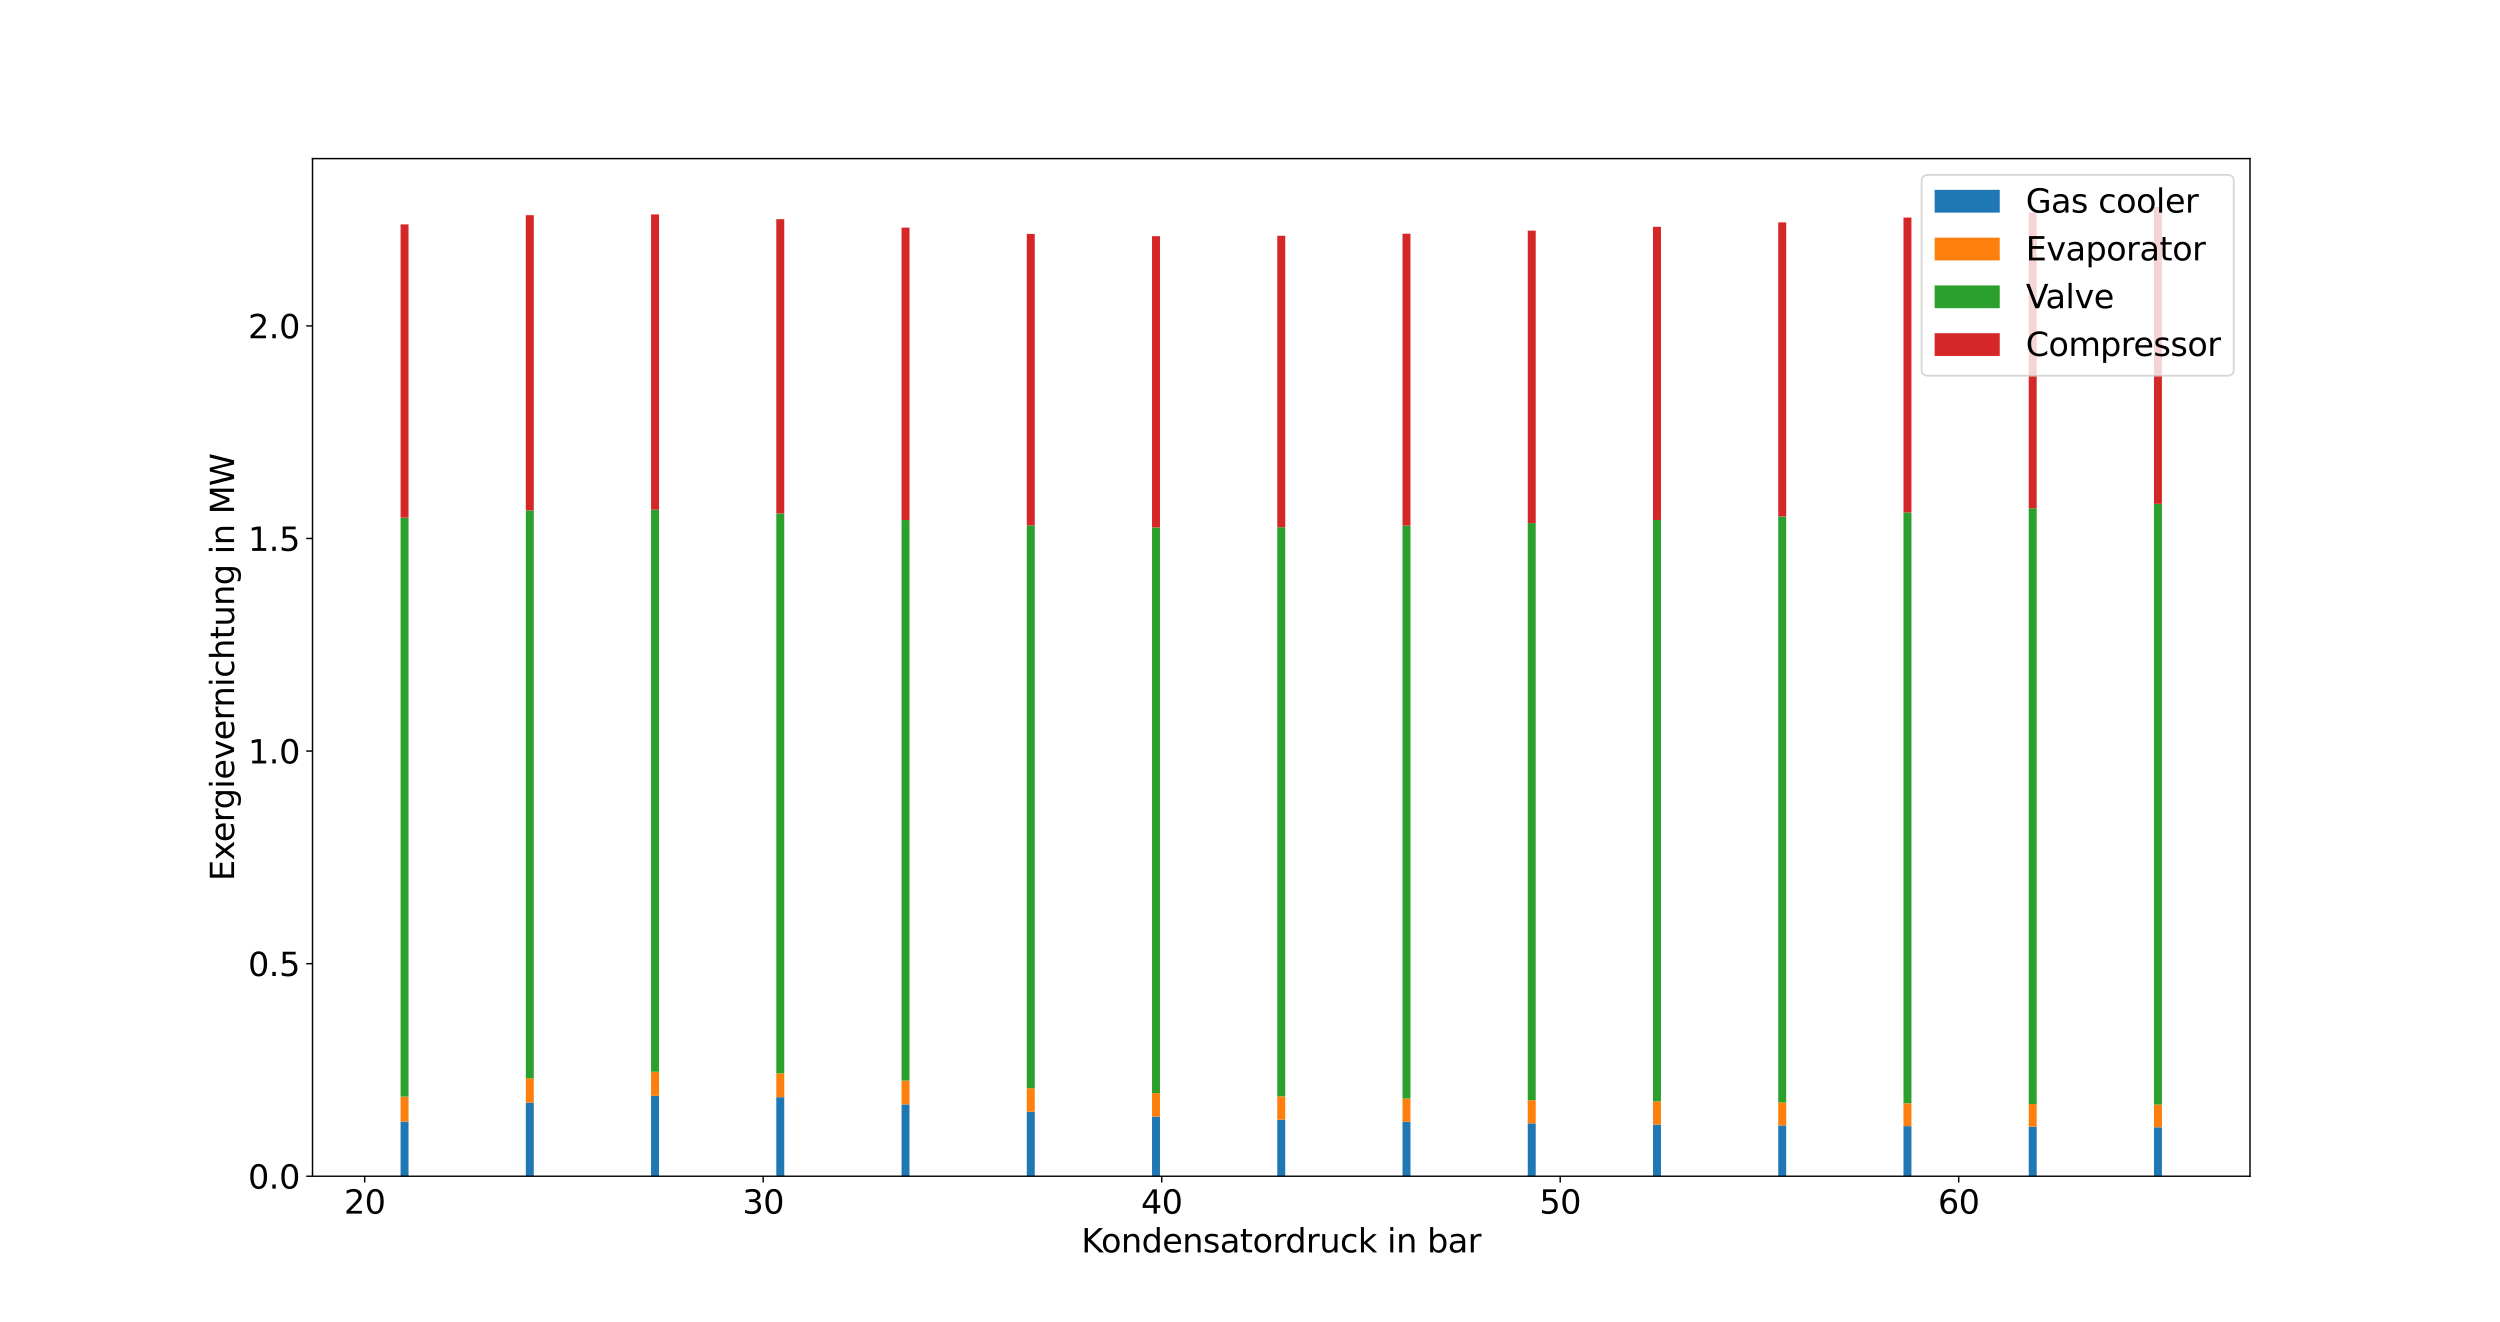 <?xml version="1.0" encoding="utf-8" standalone="no"?>
<!DOCTYPE svg PUBLIC "-//W3C//DTD SVG 1.1//EN"
  "http://www.w3.org/Graphics/SVG/1.1/DTD/svg11.dtd">
<svg xmlns:xlink="http://www.w3.org/1999/xlink" width="1382.4pt" height="730.8pt" viewBox="0 0 1382.4 730.8" xmlns="http://www.w3.org/2000/svg" version="1.1">
 <defs>
  <style type="text/css">*{stroke-linejoin: round; stroke-linecap: butt}</style>
 </defs>
 <g id="figure_1">
  <g id="patch_1">
   <path d="M 0 730.8 
L 1382.4 730.8 
L 1382.4 0 
L 0 0 
z
" style="fill: #ffffff"/>
  </g>
  <g id="axes_1">
   <g id="patch_2">
    <path d="M 172.8 650.412 
L 1244.16 650.412 
L 1244.16 87.696 
L 172.8 87.696 
z
" style="fill: #ffffff"/>
   </g>
   <g id="patch_3">
    <path d="M 221.498 650.412 
L 225.905 650.412 
L 225.905 620.179 
L 221.498 620.179 
z
" clip-path="url(#pc830f89414)" style="fill: #1f77b4"/>
   </g>
   <g id="patch_4">
    <path d="M 290.752 650.412 
L 295.159 650.412 
L 295.159 609.747 
L 290.752 609.747 
z
" clip-path="url(#pc830f89414)" style="fill: #1f77b4"/>
   </g>
   <g id="patch_5">
    <path d="M 360.006 650.412 
L 364.413 650.412 
L 364.413 605.961 
L 360.006 605.961 
z
" clip-path="url(#pc830f89414)" style="fill: #1f77b4"/>
   </g>
   <g id="patch_6">
    <path d="M 429.26 650.412 
L 433.667 650.412 
L 433.667 606.709 
L 429.26 606.709 
z
" clip-path="url(#pc830f89414)" style="fill: #1f77b4"/>
   </g>
   <g id="patch_7">
    <path d="M 498.514 650.412 
L 502.921 650.412 
L 502.921 610.674 
L 498.514 610.674 
z
" clip-path="url(#pc830f89414)" style="fill: #1f77b4"/>
   </g>
   <g id="patch_8">
    <path d="M 567.768 650.412 
L 572.175 650.412 
L 572.175 614.774 
L 567.768 614.774 
z
" clip-path="url(#pc830f89414)" style="fill: #1f77b4"/>
   </g>
   <g id="patch_9">
    <path d="M 637.022 650.412 
L 641.429 650.412 
L 641.429 617.437 
L 637.022 617.437 
z
" clip-path="url(#pc830f89414)" style="fill: #1f77b4"/>
   </g>
   <g id="patch_10">
    <path d="M 706.276 650.412 
L 710.684 650.412 
L 710.684 619.158 
L 706.276 619.158 
z
" clip-path="url(#pc830f89414)" style="fill: #1f77b4"/>
   </g>
   <g id="patch_11">
    <path d="M 775.531 650.412 
L 779.938 650.412 
L 779.938 620.33 
L 775.531 620.33 
z
" clip-path="url(#pc830f89414)" style="fill: #1f77b4"/>
   </g>
   <g id="patch_12">
    <path d="M 844.785 650.412 
L 849.192 650.412 
L 849.192 621.175 
L 844.785 621.175 
z
" clip-path="url(#pc830f89414)" style="fill: #1f77b4"/>
   </g>
   <g id="patch_13">
    <path d="M 914.039 650.412 
L 918.446 650.412 
L 918.446 621.813 
L 914.039 621.813 
z
" clip-path="url(#pc830f89414)" style="fill: #1f77b4"/>
   </g>
   <g id="patch_14">
    <path d="M 983.293 650.412 
L 987.7 650.412 
L 987.7 622.314 
L 983.293 622.314 
z
" clip-path="url(#pc830f89414)" style="fill: #1f77b4"/>
   </g>
   <g id="patch_15">
    <path d="M 1052.547 650.412 
L 1056.954 650.412 
L 1056.954 622.719 
L 1052.547 622.719 
z
" clip-path="url(#pc830f89414)" style="fill: #1f77b4"/>
   </g>
   <g id="patch_16">
    <path d="M 1121.801 650.412 
L 1126.208 650.412 
L 1126.208 623.055 
L 1121.801 623.055 
z
" clip-path="url(#pc830f89414)" style="fill: #1f77b4"/>
   </g>
   <g id="patch_17">
    <path d="M 1191.055 650.412 
L 1195.462 650.412 
L 1195.462 623.338 
L 1191.055 623.338 
z
" clip-path="url(#pc830f89414)" style="fill: #1f77b4"/>
   </g>
   <g id="patch_18">
    <path d="M 221.498 620.179 
L 225.905 620.179 
L 225.905 606.401 
L 221.498 606.401 
z
" clip-path="url(#pc830f89414)" style="fill: #ff7f0e"/>
   </g>
   <g id="patch_19">
    <path d="M 290.752 609.747 
L 295.159 609.747 
L 295.159 596.236 
L 290.752 596.236 
z
" clip-path="url(#pc830f89414)" style="fill: #ff7f0e"/>
   </g>
   <g id="patch_20">
    <path d="M 360.006 605.961 
L 364.413 605.961 
L 364.413 592.633 
L 360.006 592.633 
z
" clip-path="url(#pc830f89414)" style="fill: #ff7f0e"/>
   </g>
   <g id="patch_21">
    <path d="M 429.26 606.709 
L 433.667 606.709 
L 433.667 593.507 
L 429.26 593.507 
z
" clip-path="url(#pc830f89414)" style="fill: #ff7f0e"/>
   </g>
   <g id="patch_22">
    <path d="M 498.514 610.674 
L 502.921 610.674 
L 502.921 597.554 
L 498.514 597.554 
z
" clip-path="url(#pc830f89414)" style="fill: #ff7f0e"/>
   </g>
   <g id="patch_23">
    <path d="M 567.768 614.774 
L 572.175 614.774 
L 572.175 601.717 
L 567.768 601.717 
z
" clip-path="url(#pc830f89414)" style="fill: #ff7f0e"/>
   </g>
   <g id="patch_24">
    <path d="M 637.022 617.437 
L 641.429 617.437 
L 641.429 604.439 
L 637.022 604.439 
z
" clip-path="url(#pc830f89414)" style="fill: #ff7f0e"/>
   </g>
   <g id="patch_25">
    <path d="M 706.276 619.158 
L 710.684 619.158 
L 710.684 606.219 
L 706.276 606.219 
z
" clip-path="url(#pc830f89414)" style="fill: #ff7f0e"/>
   </g>
   <g id="patch_26">
    <path d="M 775.531 620.33 
L 779.938 620.33 
L 779.938 607.449 
L 775.531 607.449 
z
" clip-path="url(#pc830f89414)" style="fill: #ff7f0e"/>
   </g>
   <g id="patch_27">
    <path d="M 844.785 621.175 
L 849.192 621.175 
L 849.192 608.351 
L 844.785 608.351 
z
" clip-path="url(#pc830f89414)" style="fill: #ff7f0e"/>
   </g>
   <g id="patch_28">
    <path d="M 914.039 621.813 
L 918.446 621.813 
L 918.446 609.048 
L 914.039 609.048 
z
" clip-path="url(#pc830f89414)" style="fill: #ff7f0e"/>
   </g>
   <g id="patch_29">
    <path d="M 983.293 622.314 
L 987.7 622.314 
L 987.7 609.606 
L 983.293 609.606 
z
" clip-path="url(#pc830f89414)" style="fill: #ff7f0e"/>
   </g>
   <g id="patch_30">
    <path d="M 1052.547 622.719 
L 1056.954 622.719 
L 1056.954 610.069 
L 1052.547 610.069 
z
" clip-path="url(#pc830f89414)" style="fill: #ff7f0e"/>
   </g>
   <g id="patch_31">
    <path d="M 1121.801 623.055 
L 1126.208 623.055 
L 1126.208 610.463 
L 1121.801 610.463 
z
" clip-path="url(#pc830f89414)" style="fill: #ff7f0e"/>
   </g>
   <g id="patch_32">
    <path d="M 1191.055 623.338 
L 1195.462 623.338 
L 1195.462 610.804 
L 1191.055 610.804 
z
" clip-path="url(#pc830f89414)" style="fill: #ff7f0e"/>
   </g>
   <g id="patch_33">
    <path d="M 221.498 606.401 
L 225.905 606.401 
L 225.905 286.25 
L 221.498 286.25 
z
" clip-path="url(#pc830f89414)" style="fill: #2ca02c"/>
   </g>
   <g id="patch_34">
    <path d="M 290.752 596.236 
L 295.159 596.236 
L 295.159 282.204 
L 290.752 282.204 
z
" clip-path="url(#pc830f89414)" style="fill: #2ca02c"/>
   </g>
   <g id="patch_35">
    <path d="M 360.006 592.633 
L 364.413 592.633 
L 364.413 281.822 
L 360.006 281.822 
z
" clip-path="url(#pc830f89414)" style="fill: #2ca02c"/>
   </g>
   <g id="patch_36">
    <path d="M 429.26 593.507 
L 433.667 593.507 
L 433.667 283.871 
L 429.26 283.871 
z
" clip-path="url(#pc830f89414)" style="fill: #2ca02c"/>
   </g>
   <g id="patch_37">
    <path d="M 498.514 597.554 
L 502.921 597.554 
L 502.921 287.566 
L 498.514 287.566 
z
" clip-path="url(#pc830f89414)" style="fill: #2ca02c"/>
   </g>
   <g id="patch_38">
    <path d="M 567.768 601.717 
L 572.175 601.717 
L 572.175 290.521 
L 567.768 290.521 
z
" clip-path="url(#pc830f89414)" style="fill: #2ca02c"/>
   </g>
   <g id="patch_39">
    <path d="M 637.022 604.439 
L 641.429 604.439 
L 641.429 291.638 
L 637.022 291.638 
z
" clip-path="url(#pc830f89414)" style="fill: #2ca02c"/>
   </g>
   <g id="patch_40">
    <path d="M 706.276 606.219 
L 710.684 606.219 
L 710.684 291.526 
L 706.276 291.526 
z
" clip-path="url(#pc830f89414)" style="fill: #2ca02c"/>
   </g>
   <g id="patch_41">
    <path d="M 775.531 607.449 
L 779.938 607.449 
L 779.938 290.644 
L 775.531 290.644 
z
" clip-path="url(#pc830f89414)" style="fill: #2ca02c"/>
   </g>
   <g id="patch_42">
    <path d="M 844.785 608.351 
L 849.192 608.351 
L 849.192 289.262 
L 844.785 289.262 
z
" clip-path="url(#pc830f89414)" style="fill: #2ca02c"/>
   </g>
   <g id="patch_43">
    <path d="M 914.039 609.048 
L 918.446 609.048 
L 918.446 287.532 
L 914.039 287.532 
z
" clip-path="url(#pc830f89414)" style="fill: #2ca02c"/>
   </g>
   <g id="patch_44">
    <path d="M 983.293 609.606 
L 987.7 609.606 
L 987.7 285.549 
L 983.293 285.549 
z
" clip-path="url(#pc830f89414)" style="fill: #2ca02c"/>
   </g>
   <g id="patch_45">
    <path d="M 1052.547 610.069 
L 1056.954 610.069 
L 1056.954 283.375 
L 1052.547 283.375 
z
" clip-path="url(#pc830f89414)" style="fill: #2ca02c"/>
   </g>
   <g id="patch_46">
    <path d="M 1121.801 610.463 
L 1126.208 610.463 
L 1126.208 281.051 
L 1121.801 281.051 
z
" clip-path="url(#pc830f89414)" style="fill: #2ca02c"/>
   </g>
   <g id="patch_47">
    <path d="M 1191.055 610.804 
L 1195.462 610.804 
L 1195.462 278.608 
L 1191.055 278.608 
z
" clip-path="url(#pc830f89414)" style="fill: #2ca02c"/>
   </g>
   <g id="patch_48">
    <path d="M 221.498 286.25 
L 225.905 286.25 
L 225.905 124.073 
L 221.498 124.073 
z
" clip-path="url(#pc830f89414)" style="fill: #d62728"/>
   </g>
   <g id="patch_49">
    <path d="M 290.752 282.204 
L 295.159 282.204 
L 295.159 118.98 
L 290.752 118.98 
z
" clip-path="url(#pc830f89414)" style="fill: #d62728"/>
   </g>
   <g id="patch_50">
    <path d="M 360.006 281.822 
L 364.413 281.822 
L 364.413 118.558 
L 360.006 118.558 
z
" clip-path="url(#pc830f89414)" style="fill: #d62728"/>
   </g>
   <g id="patch_51">
    <path d="M 429.26 283.871 
L 433.667 283.871 
L 433.667 121.198 
L 429.26 121.198 
z
" clip-path="url(#pc830f89414)" style="fill: #d62728"/>
   </g>
   <g id="patch_52">
    <path d="M 498.514 287.566 
L 502.921 287.566 
L 502.921 125.869 
L 498.514 125.869 
z
" clip-path="url(#pc830f89414)" style="fill: #d62728"/>
   </g>
   <g id="patch_53">
    <path d="M 567.768 290.521 
L 572.175 290.521 
L 572.175 129.343 
L 567.768 129.343 
z
" clip-path="url(#pc830f89414)" style="fill: #d62728"/>
   </g>
   <g id="patch_54">
    <path d="M 637.022 291.638 
L 641.429 291.638 
L 641.429 130.589 
L 637.022 130.589 
z
" clip-path="url(#pc830f89414)" style="fill: #d62728"/>
   </g>
   <g id="patch_55">
    <path d="M 706.276 291.526 
L 710.684 291.526 
L 710.684 130.374 
L 706.276 130.374 
z
" clip-path="url(#pc830f89414)" style="fill: #d62728"/>
   </g>
   <g id="patch_56">
    <path d="M 775.531 290.644 
L 779.938 290.644 
L 779.938 129.248 
L 775.531 129.248 
z
" clip-path="url(#pc830f89414)" style="fill: #d62728"/>
   </g>
   <g id="patch_57">
    <path d="M 844.785 289.262 
L 849.192 289.262 
L 849.192 127.529 
L 844.785 127.529 
z
" clip-path="url(#pc830f89414)" style="fill: #d62728"/>
   </g>
   <g id="patch_58">
    <path d="M 914.039 287.532 
L 918.446 287.532 
L 918.446 125.398 
L 914.039 125.398 
z
" clip-path="url(#pc830f89414)" style="fill: #d62728"/>
   </g>
   <g id="patch_59">
    <path d="M 983.293 285.549 
L 987.7 285.549 
L 987.7 122.967 
L 983.293 122.967 
z
" clip-path="url(#pc830f89414)" style="fill: #d62728"/>
   </g>
   <g id="patch_60">
    <path d="M 1052.547 283.375 
L 1056.954 283.375 
L 1056.954 120.308 
L 1052.547 120.308 
z
" clip-path="url(#pc830f89414)" style="fill: #d62728"/>
   </g>
   <g id="patch_61">
    <path d="M 1121.801 281.051 
L 1126.208 281.051 
L 1126.208 117.471 
L 1121.801 117.471 
z
" clip-path="url(#pc830f89414)" style="fill: #d62728"/>
   </g>
   <g id="patch_62">
    <path d="M 1191.055 278.608 
L 1195.462 278.608 
L 1195.462 114.492 
L 1191.055 114.492 
z
" clip-path="url(#pc830f89414)" style="fill: #d62728"/>
   </g>
   <g id="matplotlib.axis_1">
    <g id="xtick_1">
     <g id="line2d_1">
      <defs>
       <path id="mf1c6f5705d" d="M 0 0 
L 0 3.5 
" style="stroke: #000000; stroke-width: 0.8"/>
      </defs>
      <g>
       <use xlink:href="#mf1c6f5705d" x="201.666" y="650.412" style="stroke: #000000; stroke-width: 0.8"/>
      </g>
     </g>
     <g id="text_1">
      <!-- 20 -->
      <g transform="translate(190.214 671.089) scale(0.18 -0.18)">
       <defs>
        <path id="DejaVuSans-32" d="M 1228 531 
L 3431 531 
L 3431 0 
L 469 0 
L 469 531 
Q 828 903 1448 1529 
Q 2069 2156 2228 2338 
Q 2531 2678 2651 2914 
Q 2772 3150 2772 3378 
Q 2772 3750 2511 3984 
Q 2250 4219 1831 4219 
Q 1534 4219 1204 4116 
Q 875 4013 500 3803 
L 500 4441 
Q 881 4594 1212 4672 
Q 1544 4750 1819 4750 
Q 2544 4750 2975 4387 
Q 3406 4025 3406 3419 
Q 3406 3131 3298 2873 
Q 3191 2616 2906 2266 
Q 2828 2175 2409 1742 
Q 1991 1309 1228 531 
z
" transform="scale(0.016)"/>
        <path id="DejaVuSans-30" d="M 2034 4250 
Q 1547 4250 1301 3770 
Q 1056 3291 1056 2328 
Q 1056 1369 1301 889 
Q 1547 409 2034 409 
Q 2525 409 2770 889 
Q 3016 1369 3016 2328 
Q 3016 3291 2770 3770 
Q 2525 4250 2034 4250 
z
M 2034 4750 
Q 2819 4750 3233 4129 
Q 3647 3509 3647 2328 
Q 3647 1150 3233 529 
Q 2819 -91 2034 -91 
Q 1250 -91 836 529 
Q 422 1150 422 2328 
Q 422 3509 836 4129 
Q 1250 4750 2034 4750 
z
" transform="scale(0.016)"/>
       </defs>
       <use xlink:href="#DejaVuSans-32"/>
       <use xlink:href="#DejaVuSans-30" x="63.623"/>
      </g>
     </g>
    </g>
    <g id="xtick_2">
     <g id="line2d_2">
      <g>
       <use xlink:href="#mf1c6f5705d" x="422.02" y="650.412" style="stroke: #000000; stroke-width: 0.8"/>
      </g>
     </g>
     <g id="text_2">
      <!-- 30 -->
      <g transform="translate(410.568 671.089) scale(0.18 -0.18)">
       <defs>
        <path id="DejaVuSans-33" d="M 2597 2516 
Q 3050 2419 3304 2112 
Q 3559 1806 3559 1356 
Q 3559 666 3084 287 
Q 2609 -91 1734 -91 
Q 1441 -91 1130 -33 
Q 819 25 488 141 
L 488 750 
Q 750 597 1062 519 
Q 1375 441 1716 441 
Q 2309 441 2620 675 
Q 2931 909 2931 1356 
Q 2931 1769 2642 2001 
Q 2353 2234 1838 2234 
L 1294 2234 
L 1294 2753 
L 1863 2753 
Q 2328 2753 2575 2939 
Q 2822 3125 2822 3475 
Q 2822 3834 2567 4026 
Q 2313 4219 1838 4219 
Q 1578 4219 1281 4162 
Q 984 4106 628 3988 
L 628 4550 
Q 988 4650 1302 4700 
Q 1616 4750 1894 4750 
Q 2613 4750 3031 4423 
Q 3450 4097 3450 3541 
Q 3450 3153 3228 2886 
Q 3006 2619 2597 2516 
z
" transform="scale(0.016)"/>
       </defs>
       <use xlink:href="#DejaVuSans-33"/>
       <use xlink:href="#DejaVuSans-30" x="63.623"/>
      </g>
     </g>
    </g>
    <g id="xtick_3">
     <g id="line2d_3">
      <g>
       <use xlink:href="#mf1c6f5705d" x="642.374" y="650.412" style="stroke: #000000; stroke-width: 0.8"/>
      </g>
     </g>
     <g id="text_3">
      <!-- 40 -->
      <g transform="translate(630.921 671.089) scale(0.18 -0.18)">
       <defs>
        <path id="DejaVuSans-34" d="M 2419 4116 
L 825 1625 
L 2419 1625 
L 2419 4116 
z
M 2253 4666 
L 3047 4666 
L 3047 1625 
L 3713 1625 
L 3713 1100 
L 3047 1100 
L 3047 0 
L 2419 0 
L 2419 1100 
L 313 1100 
L 313 1709 
L 2253 4666 
z
" transform="scale(0.016)"/>
       </defs>
       <use xlink:href="#DejaVuSans-34"/>
       <use xlink:href="#DejaVuSans-30" x="63.623"/>
      </g>
     </g>
    </g>
    <g id="xtick_4">
     <g id="line2d_4">
      <g>
       <use xlink:href="#mf1c6f5705d" x="862.728" y="650.412" style="stroke: #000000; stroke-width: 0.8"/>
      </g>
     </g>
     <g id="text_4">
      <!-- 50 -->
      <g transform="translate(851.275 671.089) scale(0.18 -0.18)">
       <defs>
        <path id="DejaVuSans-35" d="M 691 4666 
L 3169 4666 
L 3169 4134 
L 1269 4134 
L 1269 2991 
Q 1406 3038 1543 3061 
Q 1681 3084 1819 3084 
Q 2600 3084 3056 2656 
Q 3513 2228 3513 1497 
Q 3513 744 3044 326 
Q 2575 -91 1722 -91 
Q 1428 -91 1123 -41 
Q 819 9 494 109 
L 494 744 
Q 775 591 1075 516 
Q 1375 441 1709 441 
Q 2250 441 2565 725 
Q 2881 1009 2881 1497 
Q 2881 1984 2565 2268 
Q 2250 2553 1709 2553 
Q 1456 2553 1204 2497 
Q 953 2441 691 2322 
L 691 4666 
z
" transform="scale(0.016)"/>
       </defs>
       <use xlink:href="#DejaVuSans-35"/>
       <use xlink:href="#DejaVuSans-30" x="63.623"/>
      </g>
     </g>
    </g>
    <g id="xtick_5">
     <g id="line2d_5">
      <g>
       <use xlink:href="#mf1c6f5705d" x="1083.081" y="650.412" style="stroke: #000000; stroke-width: 0.8"/>
      </g>
     </g>
     <g id="text_5">
      <!-- 60 -->
      <g transform="translate(1071.629 671.089) scale(0.18 -0.18)">
       <defs>
        <path id="DejaVuSans-36" d="M 2113 2584 
Q 1688 2584 1439 2293 
Q 1191 2003 1191 1497 
Q 1191 994 1439 701 
Q 1688 409 2113 409 
Q 2538 409 2786 701 
Q 3034 994 3034 1497 
Q 3034 2003 2786 2293 
Q 2538 2584 2113 2584 
z
M 3366 4563 
L 3366 3988 
Q 3128 4100 2886 4159 
Q 2644 4219 2406 4219 
Q 1781 4219 1451 3797 
Q 1122 3375 1075 2522 
Q 1259 2794 1537 2939 
Q 1816 3084 2150 3084 
Q 2853 3084 3261 2657 
Q 3669 2231 3669 1497 
Q 3669 778 3244 343 
Q 2819 -91 2113 -91 
Q 1303 -91 875 529 
Q 447 1150 447 2328 
Q 447 3434 972 4092 
Q 1497 4750 2381 4750 
Q 2619 4750 2861 4703 
Q 3103 4656 3366 4563 
z
" transform="scale(0.016)"/>
       </defs>
       <use xlink:href="#DejaVuSans-36"/>
       <use xlink:href="#DejaVuSans-30" x="63.623"/>
      </g>
     </g>
    </g>
    <g id="text_6">
     <!-- Kondensatordruck in bar -->
     <g transform="translate(597.95 692.51) scale(0.18 -0.18)">
      <defs>
       <path id="DejaVuSans-4b" d="M 628 4666 
L 1259 4666 
L 1259 2694 
L 3353 4666 
L 4166 4666 
L 1850 2491 
L 4331 0 
L 3500 0 
L 1259 2247 
L 1259 0 
L 628 0 
L 628 4666 
z
" transform="scale(0.016)"/>
       <path id="DejaVuSans-6f" d="M 1959 3097 
Q 1497 3097 1228 2736 
Q 959 2375 959 1747 
Q 959 1119 1226 758 
Q 1494 397 1959 397 
Q 2419 397 2687 759 
Q 2956 1122 2956 1747 
Q 2956 2369 2687 2733 
Q 2419 3097 1959 3097 
z
M 1959 3584 
Q 2709 3584 3137 3096 
Q 3566 2609 3566 1747 
Q 3566 888 3137 398 
Q 2709 -91 1959 -91 
Q 1206 -91 779 398 
Q 353 888 353 1747 
Q 353 2609 779 3096 
Q 1206 3584 1959 3584 
z
" transform="scale(0.016)"/>
       <path id="DejaVuSans-6e" d="M 3513 2113 
L 3513 0 
L 2938 0 
L 2938 2094 
Q 2938 2591 2744 2837 
Q 2550 3084 2163 3084 
Q 1697 3084 1428 2787 
Q 1159 2491 1159 1978 
L 1159 0 
L 581 0 
L 581 3500 
L 1159 3500 
L 1159 2956 
Q 1366 3272 1645 3428 
Q 1925 3584 2291 3584 
Q 2894 3584 3203 3211 
Q 3513 2838 3513 2113 
z
" transform="scale(0.016)"/>
       <path id="DejaVuSans-64" d="M 2906 2969 
L 2906 4863 
L 3481 4863 
L 3481 0 
L 2906 0 
L 2906 525 
Q 2725 213 2448 61 
Q 2172 -91 1784 -91 
Q 1150 -91 751 415 
Q 353 922 353 1747 
Q 353 2572 751 3078 
Q 1150 3584 1784 3584 
Q 2172 3584 2448 3432 
Q 2725 3281 2906 2969 
z
M 947 1747 
Q 947 1113 1208 752 
Q 1469 391 1925 391 
Q 2381 391 2643 752 
Q 2906 1113 2906 1747 
Q 2906 2381 2643 2742 
Q 2381 3103 1925 3103 
Q 1469 3103 1208 2742 
Q 947 2381 947 1747 
z
" transform="scale(0.016)"/>
       <path id="DejaVuSans-65" d="M 3597 1894 
L 3597 1613 
L 953 1613 
Q 991 1019 1311 708 
Q 1631 397 2203 397 
Q 2534 397 2845 478 
Q 3156 559 3463 722 
L 3463 178 
Q 3153 47 2828 -22 
Q 2503 -91 2169 -91 
Q 1331 -91 842 396 
Q 353 884 353 1716 
Q 353 2575 817 3079 
Q 1281 3584 2069 3584 
Q 2775 3584 3186 3129 
Q 3597 2675 3597 1894 
z
M 3022 2063 
Q 3016 2534 2758 2815 
Q 2500 3097 2075 3097 
Q 1594 3097 1305 2825 
Q 1016 2553 972 2059 
L 3022 2063 
z
" transform="scale(0.016)"/>
       <path id="DejaVuSans-73" d="M 2834 3397 
L 2834 2853 
Q 2591 2978 2328 3040 
Q 2066 3103 1784 3103 
Q 1356 3103 1142 2972 
Q 928 2841 928 2578 
Q 928 2378 1081 2264 
Q 1234 2150 1697 2047 
L 1894 2003 
Q 2506 1872 2764 1633 
Q 3022 1394 3022 966 
Q 3022 478 2636 193 
Q 2250 -91 1575 -91 
Q 1294 -91 989 -36 
Q 684 19 347 128 
L 347 722 
Q 666 556 975 473 
Q 1284 391 1588 391 
Q 1994 391 2212 530 
Q 2431 669 2431 922 
Q 2431 1156 2273 1281 
Q 2116 1406 1581 1522 
L 1381 1569 
Q 847 1681 609 1914 
Q 372 2147 372 2553 
Q 372 3047 722 3315 
Q 1072 3584 1716 3584 
Q 2034 3584 2315 3537 
Q 2597 3491 2834 3397 
z
" transform="scale(0.016)"/>
       <path id="DejaVuSans-61" d="M 2194 1759 
Q 1497 1759 1228 1600 
Q 959 1441 959 1056 
Q 959 750 1161 570 
Q 1363 391 1709 391 
Q 2188 391 2477 730 
Q 2766 1069 2766 1631 
L 2766 1759 
L 2194 1759 
z
M 3341 1997 
L 3341 0 
L 2766 0 
L 2766 531 
Q 2569 213 2275 61 
Q 1981 -91 1556 -91 
Q 1019 -91 701 211 
Q 384 513 384 1019 
Q 384 1609 779 1909 
Q 1175 2209 1959 2209 
L 2766 2209 
L 2766 2266 
Q 2766 2663 2505 2880 
Q 2244 3097 1772 3097 
Q 1472 3097 1187 3025 
Q 903 2953 641 2809 
L 641 3341 
Q 956 3463 1253 3523 
Q 1550 3584 1831 3584 
Q 2591 3584 2966 3190 
Q 3341 2797 3341 1997 
z
" transform="scale(0.016)"/>
       <path id="DejaVuSans-74" d="M 1172 4494 
L 1172 3500 
L 2356 3500 
L 2356 3053 
L 1172 3053 
L 1172 1153 
Q 1172 725 1289 603 
Q 1406 481 1766 481 
L 2356 481 
L 2356 0 
L 1766 0 
Q 1100 0 847 248 
Q 594 497 594 1153 
L 594 3053 
L 172 3053 
L 172 3500 
L 594 3500 
L 594 4494 
L 1172 4494 
z
" transform="scale(0.016)"/>
       <path id="DejaVuSans-72" d="M 2631 2963 
Q 2534 3019 2420 3045 
Q 2306 3072 2169 3072 
Q 1681 3072 1420 2755 
Q 1159 2438 1159 1844 
L 1159 0 
L 581 0 
L 581 3500 
L 1159 3500 
L 1159 2956 
Q 1341 3275 1631 3429 
Q 1922 3584 2338 3584 
Q 2397 3584 2469 3576 
Q 2541 3569 2628 3553 
L 2631 2963 
z
" transform="scale(0.016)"/>
       <path id="DejaVuSans-75" d="M 544 1381 
L 544 3500 
L 1119 3500 
L 1119 1403 
Q 1119 906 1312 657 
Q 1506 409 1894 409 
Q 2359 409 2629 706 
Q 2900 1003 2900 1516 
L 2900 3500 
L 3475 3500 
L 3475 0 
L 2900 0 
L 2900 538 
Q 2691 219 2414 64 
Q 2138 -91 1772 -91 
Q 1169 -91 856 284 
Q 544 659 544 1381 
z
M 1991 3584 
L 1991 3584 
z
" transform="scale(0.016)"/>
       <path id="DejaVuSans-63" d="M 3122 3366 
L 3122 2828 
Q 2878 2963 2633 3030 
Q 2388 3097 2138 3097 
Q 1578 3097 1268 2742 
Q 959 2388 959 1747 
Q 959 1106 1268 751 
Q 1578 397 2138 397 
Q 2388 397 2633 464 
Q 2878 531 3122 666 
L 3122 134 
Q 2881 22 2623 -34 
Q 2366 -91 2075 -91 
Q 1284 -91 818 406 
Q 353 903 353 1747 
Q 353 2603 823 3093 
Q 1294 3584 2113 3584 
Q 2378 3584 2631 3529 
Q 2884 3475 3122 3366 
z
" transform="scale(0.016)"/>
       <path id="DejaVuSans-6b" d="M 581 4863 
L 1159 4863 
L 1159 1991 
L 2875 3500 
L 3609 3500 
L 1753 1863 
L 3688 0 
L 2938 0 
L 1159 1709 
L 1159 0 
L 581 0 
L 581 4863 
z
" transform="scale(0.016)"/>
       <path id="DejaVuSans-20" transform="scale(0.016)"/>
       <path id="DejaVuSans-69" d="M 603 3500 
L 1178 3500 
L 1178 0 
L 603 0 
L 603 3500 
z
M 603 4863 
L 1178 4863 
L 1178 4134 
L 603 4134 
L 603 4863 
z
" transform="scale(0.016)"/>
       <path id="DejaVuSans-62" d="M 3116 1747 
Q 3116 2381 2855 2742 
Q 2594 3103 2138 3103 
Q 1681 3103 1420 2742 
Q 1159 2381 1159 1747 
Q 1159 1113 1420 752 
Q 1681 391 2138 391 
Q 2594 391 2855 752 
Q 3116 1113 3116 1747 
z
M 1159 2969 
Q 1341 3281 1617 3432 
Q 1894 3584 2278 3584 
Q 2916 3584 3314 3078 
Q 3713 2572 3713 1747 
Q 3713 922 3314 415 
Q 2916 -91 2278 -91 
Q 1894 -91 1617 61 
Q 1341 213 1159 525 
L 1159 0 
L 581 0 
L 581 4863 
L 1159 4863 
L 1159 2969 
z
" transform="scale(0.016)"/>
      </defs>
      <use xlink:href="#DejaVuSans-4b"/>
      <use xlink:href="#DejaVuSans-6f" x="60.576"/>
      <use xlink:href="#DejaVuSans-6e" x="121.758"/>
      <use xlink:href="#DejaVuSans-64" x="185.137"/>
      <use xlink:href="#DejaVuSans-65" x="248.613"/>
      <use xlink:href="#DejaVuSans-6e" x="310.137"/>
      <use xlink:href="#DejaVuSans-73" x="373.516"/>
      <use xlink:href="#DejaVuSans-61" x="425.615"/>
      <use xlink:href="#DejaVuSans-74" x="486.895"/>
      <use xlink:href="#DejaVuSans-6f" x="526.104"/>
      <use xlink:href="#DejaVuSans-72" x="587.285"/>
      <use xlink:href="#DejaVuSans-64" x="626.648"/>
      <use xlink:href="#DejaVuSans-72" x="690.125"/>
      <use xlink:href="#DejaVuSans-75" x="731.238"/>
      <use xlink:href="#DejaVuSans-63" x="794.617"/>
      <use xlink:href="#DejaVuSans-6b" x="849.598"/>
      <use xlink:href="#DejaVuSans-20" x="907.508"/>
      <use xlink:href="#DejaVuSans-69" x="939.295"/>
      <use xlink:href="#DejaVuSans-6e" x="967.078"/>
      <use xlink:href="#DejaVuSans-20" x="1030.457"/>
      <use xlink:href="#DejaVuSans-62" x="1062.244"/>
      <use xlink:href="#DejaVuSans-61" x="1125.721"/>
      <use xlink:href="#DejaVuSans-72" x="1187"/>
     </g>
    </g>
   </g>
   <g id="matplotlib.axis_2">
    <g id="ytick_1">
     <g id="line2d_6">
      <defs>
       <path id="m229348179a" d="M 0 0 
L -3.5 0 
" style="stroke: #000000; stroke-width: 0.8"/>
      </defs>
      <g>
       <use xlink:href="#m229348179a" x="172.8" y="650.412" style="stroke: #000000; stroke-width: 0.8"/>
      </g>
     </g>
     <g id="text_7">
      <!-- 0.0 -->
      <g transform="translate(137.174 657.251) scale(0.18 -0.18)">
       <defs>
        <path id="DejaVuSans-2e" d="M 684 794 
L 1344 794 
L 1344 0 
L 684 0 
L 684 794 
z
" transform="scale(0.016)"/>
       </defs>
       <use xlink:href="#DejaVuSans-30"/>
       <use xlink:href="#DejaVuSans-2e" x="63.623"/>
       <use xlink:href="#DejaVuSans-30" x="95.41"/>
      </g>
     </g>
    </g>
    <g id="ytick_2">
     <g id="line2d_7">
      <g>
       <use xlink:href="#m229348179a" x="172.8" y="532.862" style="stroke: #000000; stroke-width: 0.8"/>
      </g>
     </g>
     <g id="text_8">
      <!-- 0.5 -->
      <g transform="translate(137.174 539.701) scale(0.18 -0.18)">
       <use xlink:href="#DejaVuSans-30"/>
       <use xlink:href="#DejaVuSans-2e" x="63.623"/>
       <use xlink:href="#DejaVuSans-35" x="95.41"/>
      </g>
     </g>
    </g>
    <g id="ytick_3">
     <g id="line2d_8">
      <g>
       <use xlink:href="#m229348179a" x="172.8" y="415.313" style="stroke: #000000; stroke-width: 0.8"/>
      </g>
     </g>
     <g id="text_9">
      <!-- 1.0 -->
      <g transform="translate(137.174 422.151) scale(0.18 -0.18)">
       <defs>
        <path id="DejaVuSans-31" d="M 794 531 
L 1825 531 
L 1825 4091 
L 703 3866 
L 703 4441 
L 1819 4666 
L 2450 4666 
L 2450 531 
L 3481 531 
L 3481 0 
L 794 0 
L 794 531 
z
" transform="scale(0.016)"/>
       </defs>
       <use xlink:href="#DejaVuSans-31"/>
       <use xlink:href="#DejaVuSans-2e" x="63.623"/>
       <use xlink:href="#DejaVuSans-30" x="95.41"/>
      </g>
     </g>
    </g>
    <g id="ytick_4">
     <g id="line2d_9">
      <g>
       <use xlink:href="#m229348179a" x="172.8" y="297.763" style="stroke: #000000; stroke-width: 0.8"/>
      </g>
     </g>
     <g id="text_10">
      <!-- 1.5 -->
      <g transform="translate(137.174 304.602) scale(0.18 -0.18)">
       <use xlink:href="#DejaVuSans-31"/>
       <use xlink:href="#DejaVuSans-2e" x="63.623"/>
       <use xlink:href="#DejaVuSans-35" x="95.41"/>
      </g>
     </g>
    </g>
    <g id="ytick_5">
     <g id="line2d_10">
      <g>
       <use xlink:href="#m229348179a" x="172.8" y="180.214" style="stroke: #000000; stroke-width: 0.8"/>
      </g>
     </g>
     <g id="text_11">
      <!-- 2.0 -->
      <g transform="translate(137.174 187.052) scale(0.18 -0.18)">
       <use xlink:href="#DejaVuSans-32"/>
       <use xlink:href="#DejaVuSans-2e" x="63.623"/>
       <use xlink:href="#DejaVuSans-30" x="95.41"/>
      </g>
     </g>
    </g>
    <g id="text_12">
     <!-- Exergievernichtung in MW -->
     <g transform="translate(129.431 487.12) rotate(-90) scale(0.18 -0.18)">
      <defs>
       <path id="DejaVuSans-45" d="M 628 4666 
L 3578 4666 
L 3578 4134 
L 1259 4134 
L 1259 2753 
L 3481 2753 
L 3481 2222 
L 1259 2222 
L 1259 531 
L 3634 531 
L 3634 0 
L 628 0 
L 628 4666 
z
" transform="scale(0.016)"/>
       <path id="DejaVuSans-78" d="M 3513 3500 
L 2247 1797 
L 3578 0 
L 2900 0 
L 1881 1375 
L 863 0 
L 184 0 
L 1544 1831 
L 300 3500 
L 978 3500 
L 1906 2253 
L 2834 3500 
L 3513 3500 
z
" transform="scale(0.016)"/>
       <path id="DejaVuSans-67" d="M 2906 1791 
Q 2906 2416 2648 2759 
Q 2391 3103 1925 3103 
Q 1463 3103 1205 2759 
Q 947 2416 947 1791 
Q 947 1169 1205 825 
Q 1463 481 1925 481 
Q 2391 481 2648 825 
Q 2906 1169 2906 1791 
z
M 3481 434 
Q 3481 -459 3084 -895 
Q 2688 -1331 1869 -1331 
Q 1566 -1331 1297 -1286 
Q 1028 -1241 775 -1147 
L 775 -588 
Q 1028 -725 1275 -790 
Q 1522 -856 1778 -856 
Q 2344 -856 2625 -561 
Q 2906 -266 2906 331 
L 2906 616 
Q 2728 306 2450 153 
Q 2172 0 1784 0 
Q 1141 0 747 490 
Q 353 981 353 1791 
Q 353 2603 747 3093 
Q 1141 3584 1784 3584 
Q 2172 3584 2450 3431 
Q 2728 3278 2906 2969 
L 2906 3500 
L 3481 3500 
L 3481 434 
z
" transform="scale(0.016)"/>
       <path id="DejaVuSans-76" d="M 191 3500 
L 800 3500 
L 1894 563 
L 2988 3500 
L 3597 3500 
L 2284 0 
L 1503 0 
L 191 3500 
z
" transform="scale(0.016)"/>
       <path id="DejaVuSans-68" d="M 3513 2113 
L 3513 0 
L 2938 0 
L 2938 2094 
Q 2938 2591 2744 2837 
Q 2550 3084 2163 3084 
Q 1697 3084 1428 2787 
Q 1159 2491 1159 1978 
L 1159 0 
L 581 0 
L 581 4863 
L 1159 4863 
L 1159 2956 
Q 1366 3272 1645 3428 
Q 1925 3584 2291 3584 
Q 2894 3584 3203 3211 
Q 3513 2838 3513 2113 
z
" transform="scale(0.016)"/>
       <path id="DejaVuSans-4d" d="M 628 4666 
L 1569 4666 
L 2759 1491 
L 3956 4666 
L 4897 4666 
L 4897 0 
L 4281 0 
L 4281 4097 
L 3078 897 
L 2444 897 
L 1241 4097 
L 1241 0 
L 628 0 
L 628 4666 
z
" transform="scale(0.016)"/>
       <path id="DejaVuSans-57" d="M 213 4666 
L 850 4666 
L 1831 722 
L 2809 4666 
L 3519 4666 
L 4500 722 
L 5478 4666 
L 6119 4666 
L 4947 0 
L 4153 0 
L 3169 4050 
L 2175 0 
L 1381 0 
L 213 4666 
z
" transform="scale(0.016)"/>
      </defs>
      <use xlink:href="#DejaVuSans-45"/>
      <use xlink:href="#DejaVuSans-78" x="63.184"/>
      <use xlink:href="#DejaVuSans-65" x="119.238"/>
      <use xlink:href="#DejaVuSans-72" x="180.762"/>
      <use xlink:href="#DejaVuSans-67" x="220.125"/>
      <use xlink:href="#DejaVuSans-69" x="283.602"/>
      <use xlink:href="#DejaVuSans-65" x="311.385"/>
      <use xlink:href="#DejaVuSans-76" x="372.908"/>
      <use xlink:href="#DejaVuSans-65" x="432.088"/>
      <use xlink:href="#DejaVuSans-72" x="493.611"/>
      <use xlink:href="#DejaVuSans-6e" x="532.975"/>
      <use xlink:href="#DejaVuSans-69" x="596.354"/>
      <use xlink:href="#DejaVuSans-63" x="624.137"/>
      <use xlink:href="#DejaVuSans-68" x="679.117"/>
      <use xlink:href="#DejaVuSans-74" x="742.496"/>
      <use xlink:href="#DejaVuSans-75" x="781.705"/>
      <use xlink:href="#DejaVuSans-6e" x="845.084"/>
      <use xlink:href="#DejaVuSans-67" x="908.463"/>
      <use xlink:href="#DejaVuSans-20" x="971.939"/>
      <use xlink:href="#DejaVuSans-69" x="1003.727"/>
      <use xlink:href="#DejaVuSans-6e" x="1031.51"/>
      <use xlink:href="#DejaVuSans-20" x="1094.889"/>
      <use xlink:href="#DejaVuSans-4d" x="1126.676"/>
      <use xlink:href="#DejaVuSans-57" x="1212.955"/>
     </g>
    </g>
   </g>
   <g id="patch_63">
    <path d="M 172.8 650.412 
L 172.8 87.696 
" style="fill: none; stroke: #000000; stroke-width: 0.8; stroke-linejoin: miter; stroke-linecap: square"/>
   </g>
   <g id="patch_64">
    <path d="M 1244.16 650.412 
L 1244.16 87.696 
" style="fill: none; stroke: #000000; stroke-width: 0.8; stroke-linejoin: miter; stroke-linecap: square"/>
   </g>
   <g id="patch_65">
    <path d="M 172.8 650.412 
L 1244.16 650.412 
" style="fill: none; stroke: #000000; stroke-width: 0.8; stroke-linejoin: miter; stroke-linecap: square"/>
   </g>
   <g id="patch_66">
    <path d="M 172.8 87.696 
L 1244.16 87.696 
" style="fill: none; stroke: #000000; stroke-width: 0.8; stroke-linejoin: miter; stroke-linecap: square"/>
   </g>
   <g id="legend_1">
    <g id="patch_67">
     <path d="M 1066.179 207.779 
L 1231.56 207.779 
Q 1235.16 207.779 1235.16 204.179 
L 1235.16 100.296 
Q 1235.16 96.696 1231.56 96.696 
L 1066.179 96.696 
Q 1062.579 96.696 1062.579 100.296 
L 1062.579 204.179 
Q 1062.579 207.779 1066.179 207.779 
z
" style="fill: #ffffff; opacity: 0.8; stroke: #cccccc; stroke-linejoin: miter"/>
    </g>
    <g id="patch_68">
     <path d="M 1069.779 117.573 
L 1105.779 117.573 
L 1105.779 104.973 
L 1069.779 104.973 
z
" style="fill: #1f77b4"/>
    </g>
    <g id="text_13">
     <!-- Gas cooler -->
     <g transform="translate(1120.179 117.573) scale(0.18 -0.18)">
      <defs>
       <path id="DejaVuSans-47" d="M 3809 666 
L 3809 1919 
L 2778 1919 
L 2778 2438 
L 4434 2438 
L 4434 434 
Q 4069 175 3628 42 
Q 3188 -91 2688 -91 
Q 1594 -91 976 548 
Q 359 1188 359 2328 
Q 359 3472 976 4111 
Q 1594 4750 2688 4750 
Q 3144 4750 3555 4637 
Q 3966 4525 4313 4306 
L 4313 3634 
Q 3963 3931 3569 4081 
Q 3175 4231 2741 4231 
Q 1884 4231 1454 3753 
Q 1025 3275 1025 2328 
Q 1025 1384 1454 906 
Q 1884 428 2741 428 
Q 3075 428 3337 486 
Q 3600 544 3809 666 
z
" transform="scale(0.016)"/>
       <path id="DejaVuSans-6c" d="M 603 4863 
L 1178 4863 
L 1178 0 
L 603 0 
L 603 4863 
z
" transform="scale(0.016)"/>
      </defs>
      <use xlink:href="#DejaVuSans-47"/>
      <use xlink:href="#DejaVuSans-61" x="77.49"/>
      <use xlink:href="#DejaVuSans-73" x="138.77"/>
      <use xlink:href="#DejaVuSans-20" x="190.869"/>
      <use xlink:href="#DejaVuSans-63" x="222.656"/>
      <use xlink:href="#DejaVuSans-6f" x="277.637"/>
      <use xlink:href="#DejaVuSans-6f" x="338.818"/>
      <use xlink:href="#DejaVuSans-6c" x="400"/>
      <use xlink:href="#DejaVuSans-65" x="427.783"/>
      <use xlink:href="#DejaVuSans-72" x="489.307"/>
     </g>
    </g>
    <g id="patch_69">
     <path d="M 1069.779 143.994 
L 1105.779 143.994 
L 1105.779 131.394 
L 1069.779 131.394 
z
" style="fill: #ff7f0e"/>
    </g>
    <g id="text_14">
     <!-- Evaporator -->
     <g transform="translate(1120.179 143.994) scale(0.18 -0.18)">
      <defs>
       <path id="DejaVuSans-70" d="M 1159 525 
L 1159 -1331 
L 581 -1331 
L 581 3500 
L 1159 3500 
L 1159 2969 
Q 1341 3281 1617 3432 
Q 1894 3584 2278 3584 
Q 2916 3584 3314 3078 
Q 3713 2572 3713 1747 
Q 3713 922 3314 415 
Q 2916 -91 2278 -91 
Q 1894 -91 1617 61 
Q 1341 213 1159 525 
z
M 3116 1747 
Q 3116 2381 2855 2742 
Q 2594 3103 2138 3103 
Q 1681 3103 1420 2742 
Q 1159 2381 1159 1747 
Q 1159 1113 1420 752 
Q 1681 391 2138 391 
Q 2594 391 2855 752 
Q 3116 1113 3116 1747 
z
" transform="scale(0.016)"/>
      </defs>
      <use xlink:href="#DejaVuSans-45"/>
      <use xlink:href="#DejaVuSans-76" x="63.184"/>
      <use xlink:href="#DejaVuSans-61" x="122.363"/>
      <use xlink:href="#DejaVuSans-70" x="183.643"/>
      <use xlink:href="#DejaVuSans-6f" x="247.119"/>
      <use xlink:href="#DejaVuSans-72" x="308.301"/>
      <use xlink:href="#DejaVuSans-61" x="349.414"/>
      <use xlink:href="#DejaVuSans-74" x="410.693"/>
      <use xlink:href="#DejaVuSans-6f" x="449.902"/>
      <use xlink:href="#DejaVuSans-72" x="511.084"/>
     </g>
    </g>
    <g id="patch_70">
     <path d="M 1069.779 170.414 
L 1105.779 170.414 
L 1105.779 157.814 
L 1069.779 157.814 
z
" style="fill: #2ca02c"/>
    </g>
    <g id="text_15">
     <!-- Valve -->
     <g transform="translate(1120.179 170.414) scale(0.18 -0.18)">
      <defs>
       <path id="DejaVuSans-56" d="M 1831 0 
L 50 4666 
L 709 4666 
L 2188 738 
L 3669 4666 
L 4325 4666 
L 2547 0 
L 1831 0 
z
" transform="scale(0.016)"/>
      </defs>
      <use xlink:href="#DejaVuSans-56"/>
      <use xlink:href="#DejaVuSans-61" x="60.658"/>
      <use xlink:href="#DejaVuSans-6c" x="121.938"/>
      <use xlink:href="#DejaVuSans-76" x="149.721"/>
      <use xlink:href="#DejaVuSans-65" x="208.9"/>
     </g>
    </g>
    <g id="patch_71">
     <path d="M 1069.779 196.835 
L 1105.779 196.835 
L 1105.779 184.235 
L 1069.779 184.235 
z
" style="fill: #d62728"/>
    </g>
    <g id="text_16">
     <!-- Compressor -->
     <g transform="translate(1120.179 196.835) scale(0.18 -0.18)">
      <defs>
       <path id="DejaVuSans-43" d="M 4122 4306 
L 4122 3641 
Q 3803 3938 3442 4084 
Q 3081 4231 2675 4231 
Q 1875 4231 1450 3742 
Q 1025 3253 1025 2328 
Q 1025 1406 1450 917 
Q 1875 428 2675 428 
Q 3081 428 3442 575 
Q 3803 722 4122 1019 
L 4122 359 
Q 3791 134 3420 21 
Q 3050 -91 2638 -91 
Q 1578 -91 968 557 
Q 359 1206 359 2328 
Q 359 3453 968 4101 
Q 1578 4750 2638 4750 
Q 3056 4750 3426 4639 
Q 3797 4528 4122 4306 
z
" transform="scale(0.016)"/>
       <path id="DejaVuSans-6d" d="M 3328 2828 
Q 3544 3216 3844 3400 
Q 4144 3584 4550 3584 
Q 5097 3584 5394 3201 
Q 5691 2819 5691 2113 
L 5691 0 
L 5113 0 
L 5113 2094 
Q 5113 2597 4934 2840 
Q 4756 3084 4391 3084 
Q 3944 3084 3684 2787 
Q 3425 2491 3425 1978 
L 3425 0 
L 2847 0 
L 2847 2094 
Q 2847 2600 2669 2842 
Q 2491 3084 2119 3084 
Q 1678 3084 1418 2786 
Q 1159 2488 1159 1978 
L 1159 0 
L 581 0 
L 581 3500 
L 1159 3500 
L 1159 2956 
Q 1356 3278 1631 3431 
Q 1906 3584 2284 3584 
Q 2666 3584 2933 3390 
Q 3200 3197 3328 2828 
z
" transform="scale(0.016)"/>
      </defs>
      <use xlink:href="#DejaVuSans-43"/>
      <use xlink:href="#DejaVuSans-6f" x="69.824"/>
      <use xlink:href="#DejaVuSans-6d" x="131.006"/>
      <use xlink:href="#DejaVuSans-70" x="228.418"/>
      <use xlink:href="#DejaVuSans-72" x="291.895"/>
      <use xlink:href="#DejaVuSans-65" x="330.758"/>
      <use xlink:href="#DejaVuSans-73" x="392.281"/>
      <use xlink:href="#DejaVuSans-73" x="444.381"/>
      <use xlink:href="#DejaVuSans-6f" x="496.48"/>
      <use xlink:href="#DejaVuSans-72" x="557.662"/>
     </g>
    </g>
   </g>
  </g>
 </g>
 <defs>
  <clipPath id="pc830f89414">
   <rect x="172.8" y="87.696" width="1071.36" height="562.716"/>
  </clipPath>
 </defs>
</svg>
